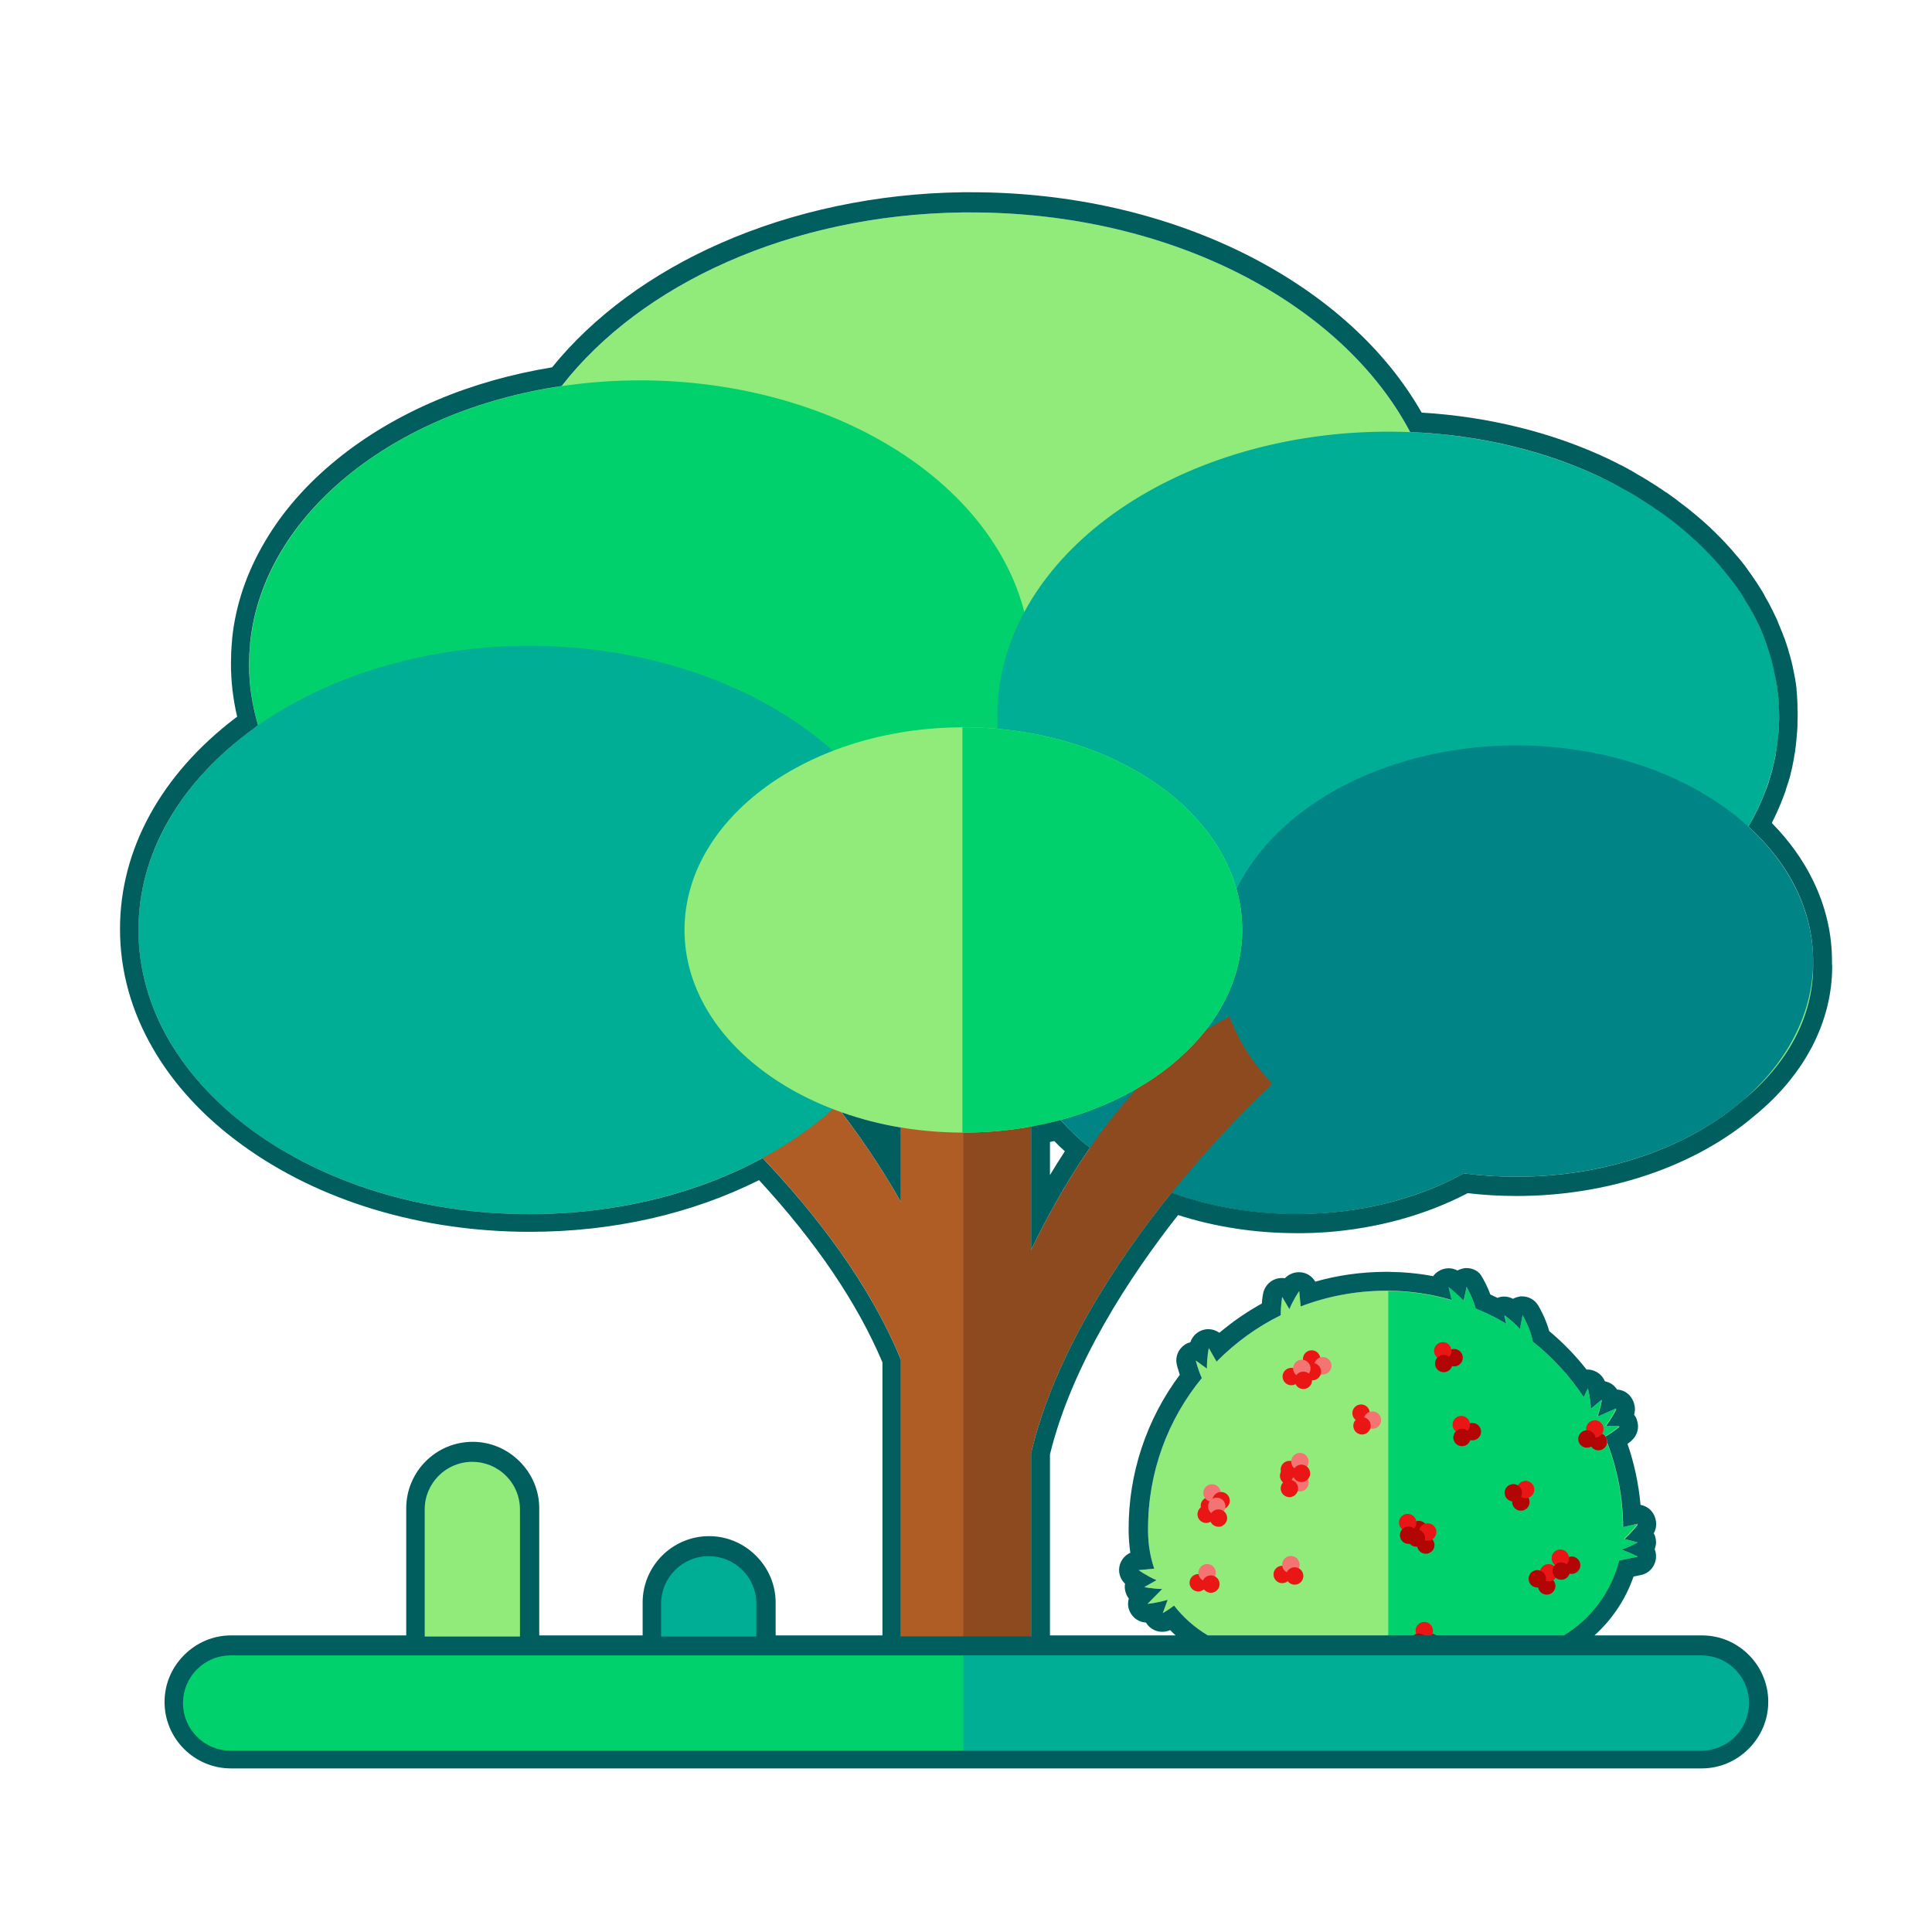 <?xml version="1.0" standalone="no"?>
<!DOCTYPE svg PUBLIC "-//W3C//DTD SVG 1.1//EN" "http://www.w3.org/Graphics/SVG/1.1/DTD/svg11.dtd"><svg t="1607674517540"
  class="icon" viewBox="0 0 1024 1024" version="1.1" xmlns="http://www.w3.org/2000/svg" p-id="13915"
  xmlns:xlink="http://www.w3.org/1999/xlink" width="200" height="200">
  <defs>
    <style type="text/css"></style>
  </defs>
  <path
    d="M860.2 810.2v1.8c0 1.3-0.1 2.6-0.2 3.8 0 0.3 0 0.5-0.1 0.7-0.1 1.6-0.3 3.1-0.5 4.7-0.3 2-0.7 3.9-1.2 5.8-7.2 28.4-32.9 49.2-63.5 49.2H674c-21 0-39.7-9.9-51.7-25.2-0.9-1.1-1.7-2.3-2.5-3.5-0.2-0.2-0.3-0.5-0.5-0.7-1-1.6-2-3.1-2.9-4.8-0.1-0.1-0.1-0.2-0.2-0.4-0.7-1.3-1.3-2.5-1.9-3.8-0.1-0.3-0.3-0.6-0.4-0.9-0.8-1.8-1.5-3.7-2.2-5.7-2-6-3.1-12.3-3.2-19v-1.7c-0.1-30.3 10.6-58.3 28.5-80.1 0.9-1.2 1.9-2.3 2.9-3.4 0.3-0.3 0.6-0.6 0.9-1 1.3-1.5 2.7-2.9 4.1-4.4 9.8-9.9 21.3-18.3 33.9-24.5 1.4-0.7 2.7-1.3 4.1-1.9 0.4-0.2 0.7-0.3 1.1-0.5 1.8-0.8 3.7-1.6 5.5-2.3 13.9-5.3 28.9-8.2 44.6-8.3h1.7c11.6 0.1 22.9 1.8 33.6 4.9 2.1 0.6 4.1 1.3 6.2 2 0.7 0.3 1.5 0.5 2.2 0.8 1.5 0.5 2.9 1.1 4.3 1.7 5.7 2.3 11.2 5.1 16.5 8.2 2.3 1.4 4.6 2.8 6.8 4.3 1 0.7 2 1.4 3 2.2 1.4 1 2.7 2 4 3 10.5 8.3 19.6 18.2 27 29.4 1.3 2 2.6 4.1 3.8 6.2v0.1c0.9 1.5 1.7 3 2.6 4.6 0.1 0.3 0.3 0.5 0.4 0.8 0.6 1.2 1.3 2.5 1.9 3.7 0.4 0.7 0.7 1.5 1 2.2 0.5 1.1 1 2.3 1.5 3.4 6.2 14.8 9.6 31 9.7 48-0.1 0.3-0.1 0.4-0.1 0.6z"
    fill="#90EB7A" p-id="13916"></path>
  <path d="M681.4 702.9c-0.4-8 7.2-18.6 7.2-18.6l1.9 18.6h-9.1z" fill="#90EB7A" p-id="13917"></path>
  <path d="M680.7 707.4c-3.6-7.1-1.1-20-1.1-20l9.4 16.2-8.3 3.8zM641.6 734.5c-3.6-7.1-0.9-20-0.9-20l9.2 16.3-8.3 3.7z"
    fill="#90EB7A" p-id="13918"></path>
  <path
    d="M642.8 738.9c-6.2-5.1-9-17.8-9-17.8l15.1 11-6.1 6.8zM780.7 697.5l-6.8 2.4-1.8 0.6-2.7-11.3-1.6-7s4.4 3.1 8.1 7.3c0.7 0.7 1.3 1.6 1.9 2.4 1.3 1.9 2.3 3.7 2.9 5.6z"
    fill="#90EB7A" p-id="13919"></path>
  <path
    d="M782.8 701.5l-9.1-0.8 0.1-0.8 1.7-8.7 0.3-1.6 1.5-7.4s3.2 5.4 4.8 11.4c0.7 2.7 1.1 5.4 0.7 7.9zM810.4 712.7l-6.8 2.4-1.8 0.6-3.3-13.8-1.1-4.5s4.4 3.1 8.1 7.3c1 1.1 1.9 2.4 2.8 3.6 0.9 1.5 1.7 2.9 2.1 4.4z"
    fill="#90EB7A" p-id="13920"></path>
  <path
    d="M812.5 716.6l-9.1-0.8 0.2-0.8 1.7-8.8 0.3-1.5 1.4-7.4s4.2 7.1 5.4 14c0.2 1.9 0.3 3.7 0.1 5.3zM868.1 808s-3.2 4.3-7.4 8c-0.2 0.2-0.5 0.4-0.7 0.6-1.6 1.4-3.5 2.6-5.3 3.4-0.6 0.3-1.3 0.5-1.9 0.7l-0.4-1-1.9-5.8-0.6-1.8 10.4-2.3 7.8-1.8z"
    fill="#90EB7A" p-id="13921"></path>
  <path
    d="M868 817.5s-3.8 2.2-8.6 3.8h-0.1c-3.3 1.1-7.1 1.9-10.3 1.6h-0.3l0.2-1.5 0.2-1.6 0.6-6 0.8 0.2 9.6 2 0.6 0.1 7.3 1.4z"
    fill="#90EB7A" p-id="13922"></path>
  <path
    d="M868 825l-9.8 2-8.5 1.7-0.6-6-0.2-1.6-0.2-1.5h0.3c1.1-0.1 2.2-0.1 3.3 0 0.7 0.1 1.5 0.2 2.3 0.3 1.6 0.3 3.2 0.7 4.7 1.3h0.1c4.8 1.7 8.6 3.8 8.6 3.8zM842.9 752.9c-0.2 1.1-0.5 2.2-0.9 3.2 0 0.1 0 0.1-0.1 0.2l-0.5-0.2-1.2-0.5-5.1-1.9-1.8-0.7 6-12.3 2.2-4.6s1.4 5.1 1.6 10.7v0.1c0.2 2.1 0.1 4.1-0.2 6z"
    fill="#90EB7A" p-id="13923"></path>
  <path
    d="M849 742.3s-0.7 4.3-2.4 9c-0.1 0.4-0.3 0.7-0.4 1.1-0.5 1.3-1.1 2.5-1.7 3.7s-1.4 2.3-2.2 3.2c-0.4 0.5-0.8 0.9-1.2 1.3l-1.1-1-5.5-5.3 0.6-0.5 8-6.7 5.9-4.8z"
    fill="#90EB7A" p-id="13924"></path>
  <path
    d="M856.7 746.9s-2.3 4.8-5.8 9.3c-0.6 0.7-1.2 1.5-1.9 2.2-1.6 1.6-3.2 3.1-5 4l-1.7-3-1.8-3.3-0.3-0.4-0.7-1.3 3.3-1.5 2.9-1.3 0.8-0.4 10.2-4.3z"
    fill="#90EB7A" p-id="13925"></path>
  <path
    d="M858.4 756.2s-3.5 3-7.9 5.5c-3.1 1.7-6.7 3.3-10 3.4l-0.5-5.5-0.3-3.6H851l7.4 0.2zM622.1 839.5c-8 0.3-18.6-7.3-18.6-7.3l18.6-1.8v9.1z"
    fill="#90EB7A" p-id="13926"></path>
  <path d="M626.5 840.3c-7.1 3.6-20 0.9-20 0.9l16.2-9.3 3.8 8.4z" fill="#90EB7A" p-id="13927"></path>
  <path d="M627.1 843.6c-5.9 5.4-18.9 6.5-18.9 6.5l13.1-13.4 5.8 6.9z" fill="#90EB7A" p-id="13928"></path>
  <path d="M630.9 841.3c-3.1 7.4-14.6 13.7-14.6 13.7l6.4-17.6 8.2 3.9z" fill="#90EB7A" p-id="13929"></path>
  <path
    d="M868 817.5s-3.8 2.2-8.6 3.8c4.7 1.6 8.6 3.8 8.6 3.8l-9.8 2c-7.2 28.4-32.9 49.2-63.5 49.2h-58.9v-192c11.6 0.1 22.9 1.8 33.6 4.9l-1.6-7s4.4 3.1 8.1 7.3l1.4-7.4s3.2 5.4 4.8 11.4c5.7 2.3 11.2 5.1 16.5 8.2l-1.1-4.5s4.4 3.1 8.1 7.3l1.4-7.4s4.2 7.1 5.4 14c10.5 8.3 19.6 18.2 27 29.4l2.2-4.6s1.4 5.1 1.6 10.7v0.1l5.7-4.8s-0.7 4.3-2.4 9l10.1-4.4s-2.3 4.8-5.8 9.3l7.5 0.1s-3.5 3-7.9 5.5c6.2 14.8 9.6 31 9.7 48l7.9-1.8s-3.2 4.3-7.4 8l7.4 1.9z"
    fill="#00D16C" p-id="13930"></path>
  <path d="M780.4 758.8m-4.6 0a4.6 4.6 0 1 0 9.2 0 4.6 4.6 0 1 0-9.2 0Z" fill="#B20606" p-id="13931"></path>
  <path d="M774.5 755.1m-4.6 0a4.6 4.6 0 1 0 9.2 0 4.6 4.6 0 1 0-9.2 0Z" fill="#EA1515" p-id="13932"></path>
  <path d="M774.9 761.9m-4.6 0a4.6 4.6 0 1 0 9.2 0 4.6 4.6 0 1 0-9.2 0Z" fill="#B20606" p-id="13933"></path>
  <path d="M847.2 764.1m-4.6 0a4.6 4.6 0 1 0 9.2 0 4.6 4.6 0 1 0-9.2 0Z" fill="#B20606" p-id="13934"></path>
  <path d="M845.3 757.4m-4.6 0a4.6 4.6 0 1 0 9.2 0 4.6 4.6 0 1 0-9.2 0Z" fill="#EA1515" p-id="13935"></path>
  <path d="M841.1 762.7m-4.6 0a4.6 4.6 0 1 0 9.2 0 4.6 4.6 0 1 0-9.2 0Z" fill="#B20606" p-id="13936"></path>
  <path d="M752 810.7m-4.6 0a4.6 4.6 0 1 0 9.2 0 4.6 4.6 0 1 0-9.2 0Z" fill="#B20606" p-id="13937"></path>
  <path d="M746.1 807m-4.6 0a4.6 4.6 0 1 0 9.2 0 4.6 4.6 0 1 0-9.2 0Z" fill="#EA1515" p-id="13938"></path>
  <path d="M746.6 813.7m-4.6 0a4.6 4.6 0 1 0 9.2 0 4.6 4.6 0 1 0-9.2 0Z" fill="#B20606" p-id="13939"></path>
  <path d="M755.7 818.9m-4.6 0a4.6 4.6 0 1 0 9.2 0 4.6 4.6 0 1 0-9.2 0Z" fill="#B20606" p-id="13940"></path>
  <path d="M756.7 812m-4.6 0a4.6 4.6 0 1 0 9.2 0 4.6 4.6 0 1 0-9.2 0Z" fill="#EA1515" p-id="13941"></path>
  <path d="M750.7 815.2m-4.6 0a4.6 4.6 0 1 0 9.2 0 4.6 4.6 0 1 0-9.2 0Z" fill="#B20606" p-id="13942"></path>
  <path d="M819.8 840.6m-4.6 0a4.6 4.6 0 1 0 9.2 0 4.6 4.6 0 1 0-9.2 0Z" fill="#B20606" p-id="13943"></path>
  <path d="M820.8 833.6m-4.6 0a4.6 4.6 0 1 0 9.2 0 4.6 4.6 0 1 0-9.2 0Z" fill="#EA1515" p-id="13944"></path>
  <path d="M814.8 836.8m-4.6 0a4.6 4.6 0 1 0 9.2 0 4.6 4.6 0 1 0-9.2 0Z" fill="#B20606" p-id="13945"></path>
  <path d="M695.2 720.3m-4.6 0a4.6 4.6 0 1 0 9.2 0 4.6 4.6 0 1 0-9.2 0Z" fill="#EA1515" p-id="13946"></path>
  <path d="M701.1 723.9m-4.6 0a4.6 4.6 0 1 0 9.2 0 4.6 4.6 0 1 0-9.2 0Z" fill="#F47373" p-id="13947"></path>
  <path d="M695.6 727m-4.6 0a4.6 4.6 0 1 0 9.2 0 4.6 4.6 0 1 0-9.2 0Z" fill="#EA1515" p-id="13948"></path>
  <path d="M721.4 749m-4.6 0a4.6 4.6 0 1 0 9.2 0 4.6 4.6 0 1 0-9.2 0Z" fill="#EA1515" p-id="13949"></path>
  <path d="M727.4 752.7m-4.6 0a4.6 4.6 0 1 0 9.2 0 4.6 4.6 0 1 0-9.2 0Z" fill="#F47373" p-id="13950"></path>
  <path d="M721.9 755.7m-4.6 0a4.6 4.6 0 1 0 9.2 0 4.6 4.6 0 1 0-9.2 0Z" fill="#EA1515" p-id="13951"></path>
  <path d="M683 782.2m-4.6 0a4.6 4.6 0 1 0 9.2 0 4.6 4.6 0 1 0-9.2 0Z" fill="#EA1515" p-id="13952"></path>
  <path d="M689 785.9m-4.6 0a4.6 4.6 0 1 0 9.2 0 4.6 4.6 0 1 0-9.2 0Z" fill="#F47373" p-id="13953"></path>
  <path d="M683.4 788.9m-4.6 0a4.6 4.6 0 1 0 9.2 0 4.6 4.6 0 1 0-9.2 0Z" fill="#EA1515" p-id="13954"></path>
  <path d="M684.4 729.6m-4.6 0a4.6 4.6 0 1 0 9.2 0 4.6 4.6 0 1 0-9.2 0Z" fill="#EA1515" p-id="13955"></path>
  <path d="M690 725.3m-4.6 0a4.6 4.6 0 1 0 9.2 0 4.6 4.6 0 1 0-9.2 0Z" fill="#F47373" p-id="13956"></path>
  <path d="M690.8 731.6m-4.6 0a4.6 4.6 0 1 0 9.2 0 4.6 4.6 0 1 0-9.2 0Z" fill="#EA1515" p-id="13957"></path>
  <path d="M683.4 778.9m-4.6 0a4.6 4.6 0 1 0 9.2 0 4.6 4.6 0 1 0-9.2 0Z" fill="#EA1515" p-id="13958"></path>
  <path d="M689 774.7m-4.6 0a4.6 4.6 0 1 0 9.2 0 4.6 4.6 0 1 0-9.2 0Z" fill="#F47373" p-id="13959"></path>
  <path d="M689.8 780.9m-4.6 0a4.6 4.6 0 1 0 9.2 0 4.6 4.6 0 1 0-9.2 0Z" fill="#EA1515" p-id="13960"></path>
  <path d="M641 798.1m-4.6 0a4.6 4.6 0 1 0 9.2 0 4.6 4.6 0 1 0-9.2 0Z" fill="#EA1515" p-id="13961"></path>
  <path d="M642.4 791.3m-4.6 0a4.6 4.6 0 1 0 9.2 0 4.6 4.6 0 1 0-9.2 0Z" fill="#F47373" p-id="13962"></path>
  <path d="M647.2 795.4m-4.6 0a4.6 4.6 0 1 0 9.2 0 4.6 4.6 0 1 0-9.2 0Z" fill="#EA1515" p-id="13963"></path>
  <path d="M679.6 834.5m-4.6 0a4.6 4.6 0 1 0 9.2 0 4.6 4.6 0 1 0-9.2 0Z" fill="#EA1515" p-id="13964"></path>
  <path d="M684.2 829.3m-4.6 0a4.6 4.6 0 1 0 9.2 0 4.6 4.6 0 1 0-9.2 0Z" fill="#F47373" p-id="13965"></path>
  <path d="M686.2 835.3m-4.6 0a4.6 4.6 0 1 0 9.2 0 4.6 4.6 0 1 0-9.2 0Z" fill="#EA1515" p-id="13966"></path>
  <path d="M635.1 838.9m-4.6 0a4.6 4.6 0 1 0 9.2 0 4.6 4.6 0 1 0-9.2 0Z" fill="#EA1515" p-id="13967"></path>
  <path d="M639.8 833.6m-4.6 0a4.6 4.6 0 1 0 9.2 0 4.6 4.6 0 1 0-9.2 0Z" fill="#F47373" p-id="13968"></path>
  <path d="M641.8 839.6m-4.6 0a4.6 4.6 0 1 0 9.2 0 4.6 4.6 0 1 0-9.2 0Z" fill="#EA1515" p-id="13969"></path>
  <path d="M770.7 719.6m-4.6 0a4.6 4.6 0 1 0 9.2 0 4.6 4.6 0 1 0-9.2 0Z" fill="#B20606" p-id="13970"></path>
  <path d="M764.7 716m-4.6 0a4.6 4.6 0 1 0 9.2 0 4.6 4.6 0 1 0-9.2 0Z" fill="#EA1515" p-id="13971"></path>
  <path d="M765.2 722.7m-4.6 0a4.6 4.6 0 1 0 9.2 0 4.6 4.6 0 1 0-9.2 0Z" fill="#B20606" p-id="13972"></path>
  <path d="M806.1 796.1m-4.6 0a4.6 4.6 0 1 0 9.2 0 4.6 4.6 0 1 0-9.2 0Z" fill="#B20606" p-id="13973"></path>
  <path d="M808.6 789.5m-4.6 0a4.6 4.6 0 1 0 9.2 0 4.6 4.6 0 1 0-9.2 0Z" fill="#EA1515" p-id="13974"></path>
  <path d="M802.1 791.2m-4.6 0a4.6 4.6 0 1 0 9.2 0 4.6 4.6 0 1 0-9.2 0Z" fill="#B20606" p-id="13975"></path>
  <path d="M758.3 870.4m-4.6 0a4.6 4.6 0 1 0 9.2 0 4.6 4.6 0 1 0-9.2 0Z" fill="#B20606" p-id="13976"></path>
  <path d="M754.9 864.3m-4.6 0a4.6 4.6 0 1 0 9.2 0 4.6 4.6 0 1 0-9.2 0Z" fill="#EA1515" p-id="13977"></path>
  <path d="M752 870.4m-4.6 0a4.6 4.6 0 1 0 9.2 0 4.6 4.6 0 1 0-9.2 0Z" fill="#B20606" p-id="13978"></path>
  <path d="M833 829.6m-4.6 0a4.6 4.6 0 1 0 9.2 0 4.6 4.6 0 1 0-9.2 0Z" fill="#B20606" p-id="13979"></path>
  <path d="M827 825.9m-4.6 0a4.6 4.6 0 1 0 9.2 0 4.6 4.6 0 1 0-9.2 0Z" fill="#EA1515" p-id="13980"></path>
  <path d="M827.5 832.7m-4.6 0a4.6 4.6 0 1 0 9.2 0 4.6 4.6 0 1 0-9.2 0Z" fill="#B20606" p-id="13981"></path>
  <path d="M639.3 802.6m-4.6 0a4.6 4.6 0 1 0 9.2 0 4.6 4.6 0 1 0-9.2 0Z" fill="#EA1515" p-id="13982"></path>
  <path d="M644.9 798.4m-4.6 0a4.6 4.6 0 1 0 9.2 0 4.6 4.6 0 1 0-9.2 0Z" fill="#F47373" p-id="13983"></path>
  <path d="M645.8 804.6m-4.6 0a4.6 4.6 0 1 0 9.2 0 4.6 4.6 0 1 0-9.2 0Z" fill="#EA1515" p-id="13984"></path>
  <path
    d="M250.4 923.2c-8.3 0-15.9-3.4-21.4-8.9s-8.9-13-8.9-21.4V800c0-16.7 13.5-30.2 30.2-30.2 8.3 0 15.9 3.4 21.4 8.9s8.9 13 8.9 21.4V893c0.1 16.6-13.5 30.2-30.2 30.2z"
    fill="#90EB7A" p-id="13985"></path>
  <path
    d="M375.7 923.2c-8.3 0-15.9-3.4-21.4-8.9s-8.9-13-8.9-21.4V850c0-16.7 13.5-30.2 30.2-30.2 8.3 0 15.9 3.4 21.4 8.9s8.9 13 8.9 21.4V893c0.1 16.6-13.5 30.2-30.2 30.2z"
    fill="#00AD95" p-id="13986"></path>
  <path
    d="M546.5 353.6V899c0 6.2-5.1 11.3-11.3 11.3h-46.4c-6.2 0-11.3-5.1-11.3-11.3V353.6c0-6.2 5.1-11.3 11.3-11.3h46.4c6.2-0.1 11.3 5 11.3 11.3z"
    fill="#B05C25" p-id="13987"></path>
  <path d="M546.5 353.6V899c0 6.2-5.1 11.3-11.3 11.3h-24.6v-568h24.6c6.2-0.1 11.3 5 11.3 11.3z" fill="#8E4A1F"
    p-id="13988"></path>
  <path
    d="M961 512c0 59.3-66.2 107.4-147.8 107.4-10.1 0-19.9-0.7-29.4-2.1-25.9 16.3-59.7 26.2-96.7 26.2-30.8 0-59.4-6.9-83-18.5 37.2-189.6-202.8-173.8-201.8-10.3-34.2 18.1-76.2 28.7-121.7 28.7-114.5 0-207.2-67.4-207.2-150.6 0-42.6 24.3-81 63.5-108.4-3.1-10.4-4.8-21.2-4.8-32.3 0-72.8 71.1-133.6 165.7-147.5 42-54 121.3-90.8 212.4-92h4.5c106.3 0 197 48.4 232.7 116.5C856.4 233.4 943 299 943 379.4c0 22.1-6.6 43.2-18.4 62.1C947.3 460.4 961 485 961 512z"
    fill="#90EB7A" p-id="13989"></path>
  <path d="M132.1 352.2a207.2 150.6 0 1 0 414.4 0 207.2 150.6 0 1 0-414.4 0Z" fill="#00D16C" p-id="13990"></path>
  <path d="M539.2 536.1a147.8 107.4 0 1 0 295.6 0 147.8 107.4 0 1 0-295.6 0Z" fill="#008486" p-id="13991"></path>
  <path d="M528.6 379.4a207.2 150.6 0 1 0 414.4 0 207.2 150.6 0 1 0-414.4 0Z" fill="#00AD95" p-id="13992"></path>
  <path d="M672.9 576S554.4 683.4 542.5 793.3l-7.1-62.4-3.2-34.8s39.4-112.9 114.1-154.4 26.6 34.3 26.6 34.3z"
    fill="#8E4A1F" p-id="13993"></path>
  <path d="M334.2 551s129.6 93.8 153.4 201.6l0.2-62.8-0.7-34.9S435.5 547 356.7 514s-22.5 37-22.5 37z" fill="#B05C25"
    p-id="13994"></path>
  <path d="M646.4 509.4a157.3 114.3 0 1 0 314.6 0 157.3 114.3 0 1 0-314.6 0Z" fill="#008486" p-id="13995"></path>
  <path d="M73.4 492.9a207.2 150.6 0 1 0 414.4 0 207.2 150.6 0 1 0-414.4 0Z" fill="#00AD95" p-id="13996"></path>
  <path
    d="M658.4 492.9c0 59.3-66.2 107.4-147.8 107.4h-0.5c-81.4-0.2-147.3-48.2-147.3-107.4s65.9-107.2 147.3-107.4h0.5c81.6 0 147.8 48 147.8 107.4z"
    fill="#90EB7A" p-id="13997"></path>
  <path d="M658.4 492.9c0 59.3-66.2 107.4-147.8 107.4h-0.5V385.5h0.5c81.6 0 147.8 48 147.8 107.4z" fill="#00D16C"
    p-id="13998"></path>
  <path
    d="M932 902.6c0 8.3-3.4 15.9-8.9 21.4s-13 8.9-21.4 8.9H122.2c-16.7 0-30.2-13.5-30.2-30.2 0-8.3 3.4-15.9 8.9-21.4s13-8.9 21.4-8.9h779.5c16.7 0 30.2 13.5 30.2 30.2z"
    fill="#00D16C" p-id="13999"></path>
  <path d="M932 902.6c0 8.3-3.4 15.9-8.9 21.4s-13 8.9-21.4 8.9H510.6v-60.5h391.2c16.7 0 30.2 13.5 30.2 30.2z"
    fill="#00AD95" p-id="14000"></path>
  <path
    d="M971 510.6v-1.2c0-14.7-3.4-29.1-10.1-42.8-5.3-10.9-12.6-21-21.8-30.4 2.2-4.4 4.2-8.8 5.9-13.3 0.5-1.3 1-2.7 1.5-4v-0.3c0.4-1.3 0.9-2.6 1.3-3.9l0.1-0.3c0.4-1.2 0.7-2.5 1.1-3.8v-0.1l0.1-0.5c0.3-1.2 0.6-2.4 0.9-3.7v-0.2l0.1-0.5c0.2-1.1 0.5-2.3 0.7-3.5v-0.2c0-0.2 0.1-0.4 0.1-0.6 0.2-1.1 0.4-2.2 0.6-3.4v-0.3c0-0.2 0.1-0.5 0.1-0.7 0.1-1 0.3-2 0.4-3.3v-0.3c0-0.3 0.1-0.5 0.1-0.8 0.1-1.1 0.2-2.3 0.3-3.2v-0.3c0-0.3 0-0.6 0.1-0.8 0.1-1.1 0.1-2.2 0.2-3.3v-1.1c0-1.5 0.1-3 0.1-4.4 0-1.4 0-2.8-0.1-4.2v-1.5c0-0.9-0.1-1.8-0.1-2.7 0-0.4-0.1-0.7-0.1-1.1v-0.8c-0.1-0.8-0.1-1.5-0.2-2.3 0-0.4-0.1-0.7-0.1-1.1v-0.8c-0.1-0.8-0.2-1.5-0.3-2.3 0-0.4-0.1-0.7-0.2-1.1l-0.1-0.5v-0.2c-0.1-0.8-0.2-1.6-0.4-2.3-0.1-0.4-0.1-0.7-0.2-1.1l-0.1-0.4c-0.2-0.9-0.3-1.7-0.5-2.5-0.1-0.4-0.2-0.7-0.2-1.1l-0.1-0.4c-0.2-0.8-0.4-1.7-0.6-2.5-0.1-0.3-0.2-0.7-0.3-1.1l-0.1-0.4c-0.2-0.8-0.4-1.7-0.7-2.5-0.1-0.3-0.2-0.7-0.3-1l-0.1-0.4c-0.2-0.9-0.5-1.7-0.8-2.6-0.1-0.3-0.2-0.7-0.3-1l-0.1-0.3c-0.3-0.9-0.6-1.7-0.9-2.6-0.1-0.3-0.2-0.7-0.4-1l-0.1-0.2c-0.3-0.9-0.6-1.8-1-2.6-0.1-0.3-0.3-0.7-0.4-1l-0.1-0.2c-0.3-0.9-0.7-1.8-1.1-2.7-0.1-0.3-0.3-0.7-0.4-1v-0.1l-1.2-2.7c-0.2-0.3-0.3-0.7-0.5-1-0.4-0.9-0.9-1.8-1.3-2.7-0.2-0.3-0.3-0.7-0.5-1-0.5-0.9-0.9-1.8-1.4-2.7-0.2-0.3-0.3-0.6-0.5-0.9-0.5-0.9-1-1.8-1.6-2.8v-0.1c-0.1-0.2-0.3-0.5-0.4-0.8-0.5-0.9-1.1-1.8-1.7-2.8l-0.1-0.2-0.4-0.6c-0.6-0.9-1.2-1.8-1.8-2.8l-0.1-0.2-0.3-0.4c-0.6-0.9-1.3-1.9-2-2.9l-0.1-0.2-0.3-0.4c-0.7-1-1.4-1.9-2.1-2.9l-0.1-0.2-0.2-0.3c-0.7-1-1.5-2-2.3-3l-0.1-0.1-0.2-0.3c-0.8-1-1.6-2-2.5-3l-0.2-0.2c-0.9-1.1-1.8-2.1-2.7-3.2l-0.1-0.1c-7.6-8.6-16.3-16.7-26-24-0.1-0.1-0.2-0.2-0.3-0.2l-0.1-0.1c-1.1-0.9-2.2-1.6-3.1-2.4-0.2-0.2-0.5-0.3-0.7-0.5l-0.4-0.3c-0.8-0.6-1.7-1.2-2.5-1.8-0.4-0.3-0.8-0.5-1.1-0.8l-0.5-0.3-0.4-0.2c-0.6-0.4-1.2-0.8-1.7-1.2s-1-0.7-1.6-1l-0.4-0.3-0.4-0.3c-0.4-0.3-0.9-0.6-1.4-0.9-0.7-0.5-1.4-0.9-2.1-1.3l-0.2-0.1-0.4-0.3c-0.4-0.2-0.7-0.5-1.1-0.7-0.9-0.5-1.8-1-2.6-1.6l-0.4-0.2c-0.3-0.2-0.6-0.3-0.9-0.5-1-0.6-2-1.1-2.9-1.7l-0.3-0.2c-0.2-0.1-0.5-0.3-0.7-0.4-1.1-0.6-2.2-1.2-3.2-1.8l-0.2-0.1-0.5-0.3c-1.1-0.6-2.3-1.2-3.6-1.8l-0.2-0.1-0.3-0.2c-1.2-0.6-2.6-1.3-3.9-1.9l-0.1-0.1c-29.9-14.3-64.4-22.9-100-25-19.1-33.5-50.6-62.1-91.4-83-43.4-22.1-94.3-33.8-147.3-33.8h-4.6c-45.4 0.6-89.8 10-128.5 27.1-36.6 16.1-67.3 38.8-89.1 65.7-21.4 3.5-42 9.3-61.1 17.4-19.9 8.4-37.9 19.1-53.3 31.7-15.7 12.8-28.4 27.3-37.7 43.1-9.8 16.5-15.7 33.9-17.5 51.9v0.3c-0.1 1.3-0.2 2.6-0.3 3.8v0.4c-0.1 1.3-0.2 2.5-0.2 3.8v0.4c0 1.5-0.1 2.8-0.1 4.1v0.1c0 9.5 1.1 18.9 3.3 28.2-0.2 0.1-0.4 0.3-0.6 0.4l-0.1 0.1-0.3 0.2c-39.4 30-61.1 69.7-61.1 111.7v0.1c0 22.1 5.9 43.5 17.6 63.6 11.1 19.1 27 36.3 47.2 50.9 40.8 29.7 94.9 46 152.4 46 43.8 0 85.6-9.4 121.5-27.4 30.4 33 52.3 65.5 65.4 96.6v144.7h-56.6v-17.3c0-9.4-3.7-18.2-10.4-24.9-6.7-6.7-15.5-10.4-24.9-10.4-19.4 0-35.2 15.8-35.2 35.2v17.4h-54.8v-67.3c0-9.4-3.7-18.2-10.4-24.9-6.7-6.7-15.5-10.4-24.9-10.4-19.4 0-35.2 15.8-35.2 35.2v67.4h-92.8c-9.4 0-18.2 3.7-24.9 10.4-6.7 6.7-10.4 15.5-10.4 24.9 0 19.4 15.8 35.2 35.2 35.2h779.5c9.4 0 18.2-3.7 24.9-10.4 6.7-6.7 10.4-15.5 10.4-24.9 0-4.4-0.8-8.7-2.4-12.7-1.5-4-3.8-7.7-6.8-11-0.8-0.8-1.5-1.6-2.4-2.4-2.1-1.9-4.4-3.5-6.9-4.9-2.4-1.3-4.9-2.3-7.5-3-0.8-0.2-1.5-0.4-2.2-0.5-2.3-0.5-4.7-0.7-7.1-0.7h-56.8c9.2-8.3 16.5-19 20.7-31.2l3.9-0.8c4.1-0.8 7.2-4.1 7.9-8.3 0.1-0.4 0.1-0.8 0.1-1.2 0.1-1.5-0.2-2.9-0.7-4.2 0.6-1.6 0.9-3.3 0.6-5.1-0.2-1.2-0.5-2.3-1.1-3.3 0.8-1.4 1.3-3.1 1.3-4.8 0-1-0.2-2-0.4-3-0.3-1-0.7-2-1.3-2.9-1.5-2.4-4-3.9-6.6-4.4-1-11.1-3.3-21.9-6.9-32.3 1.2-0.9 1.9-1.5 2.1-1.7 3.1-2.7 4.3-7 2.9-10.9 0-0.1-0.1-0.2-0.1-0.3-0.3-1-0.8-1.8-1.4-2.6 0.6-1.9 0.6-3.9 0-5.8-0.4-1.6-1.3-3.2-2.5-4.5-1.7-1.8-4.1-2.9-6.5-3-0.9-1.3-2-2.5-3.5-3.3-0.9-0.5-2-0.9-3-1.1-1.4-3.4-4.6-5.8-8.4-6.2h-1.3c-5.9-7.5-12.5-14.3-19.8-20.4-1.9-6.9-5.3-12.7-5.8-13.5-1.8-3.1-5.1-4.9-8.6-4.9-0.6 0-1.2 0-1.7 0.2-1.1 0.2-2.2 0.6-3.1 1.1-1.5-0.8-3.1-1.2-4.7-1.2-1.2 0-2.4 0.2-3.5 0.7-1.3-0.6-2.5-1.2-3.8-1.8-1.8-4.9-4-8.6-4.3-9.1-1.5-3.1-4.8-4.9-8.3-4.9-0.6 0-1.2 0-1.7 0.2-1.1 0.2-2.2 0.6-3.1 1.1-1.5-0.8-3.1-1.2-4.7-1.2-1.9 0-3.9 0.6-5.6 1.7-1 0.7-1.9 1.5-2.6 2.5-7.8-1.5-15.8-2.2-23.8-2.3H734h-0.1c-12.6 0.1-24.9 1.8-36.8 5.2-1.3-2.3-3.5-4-6.1-4.7-0.9-0.2-1.7-0.3-2.6-0.3-2.8 0-5.5 1.2-7.4 3.2-0.5-0.1-1.1-0.1-1.6-0.1-0.6 0-1.1 0-1.7 0.1-4.1 0.7-7.4 3.9-8.2 8-0.1 0.3-0.5 2.4-0.7 5.4-8 4.4-15.5 9.6-22.5 15.5-1.7-1.2-3.7-1.9-5.9-1.9-0.5 0-1 0-1.5 0.1-3.8 0.6-6.8 3.3-8 6.8-1 0.3-2 0.7-2.9 1.3-3.5 2.3-5.2 6.5-4.3 10.5 0.1 0.4 0.6 2.5 1.6 5.5-17.6 23.5-27.2 52.3-27.1 81.8v1.8c0.1 3.6 0.4 7.2 0.9 10.7-2.7 1.2-4.8 3.6-5.6 6.5-1 3.6 0.1 7.4 2.8 9.9-0.2 1.1-0.2 2.2 0 3.3 0.3 1.7 1 3.3 2 4.6-0.7 2.3-0.5 4.8 0.6 7 1.6 3.4 4.9 5.5 8.5 5.7 0.5 0.9 1.3 1.8 2.1 2.5 1.9 1.6 4.2 2.4 6.5 2.4 1.4 0 2.9-0.3 4.2-0.9 1 1 1.9 1.9 2.9 2.8h-66.6v-95.9C568.2 723 599 676.3 624.4 644c17.8 5.7 36.7 8.9 56.2 9.5h0.8c2.1 0.1 3.9 0.1 5.5 0.1h4.1c1.2 0 2.5-0.1 3.8-0.1h0.2c1.3 0 2.5-0.1 3.8-0.2h0.3c1.2-0.1 2.5-0.1 3.7-0.2h0.1c27-2 52.8-9.1 75-20.7 8.5 1 17.2 1.5 25.9 1.5 48.4 0 94.4-15.5 126.1-42.5 26.5-21.6 41.2-49.8 41.2-79.2l-0.1-1.6zM350.4 850c0-13.9 11.3-25.2 25.2-25.2 6.7 0 13.1 2.6 17.9 7.4s7.4 11.1 7.4 17.9v17.3h-50.5V850z m-125.3-50c0-13.9 11.3-25.2 25.2-25.2 6.7 0 13.1 2.6 17.9 7.4s7.4 11.1 7.4 17.9v67.3h-50.5V800z m397.2 51c-3.2 2.4-6 4-6 4l2.6-7.1c-5.4 1.7-10.7 2.2-10.7 2.2l7.8-7.9c-5.1-0.1-9.5-1-9.5-1l6.5-3.7c-5.2-2.2-9.5-5.3-9.5-5.3l8.3-0.8c0-0.1 0-0.1-0.1-0.2-2-6-3.1-12.3-3.2-19v-1.7c-0.1-30.3 10.6-58.3 28.5-80.1-2.2-4.8-3.2-9.3-3.2-9.3l5.9 4.3c-0.1-5.7 1-10.9 1-10.9l4.1 7.2 0.1-0.1c9.8-9.9 21.3-18.3 33.9-24.5 0-5.2 0.8-9.7 0.8-9.7l3.8 6.5c2.1-5.2 5.2-9.6 5.2-9.6l0.8 8.1h0.1c13.9-5.3 28.9-8.2 44.6-8.3h1.7c11.6 0.1 22.9 1.8 33.6 4.9l-1.6-6.8s1.1 0.8 2.6 2.1 3.5 3.1 5.4 5.1l1.2-5.8 0.3-1.5s3.2 5.4 4.8 11.4c2.8 1.2 5.7 2.4 8.4 3.8 2.7 1.3 5.3 2.8 7.9 4.3l-1-4.2s0.1 0 0.2 0.1l-0.1-0.3s4.4 3.1 8.1 7.3l1.4-7.4s4.2 7.1 5.4 14c10.5 8.3 19.6 18.2 27 29.4l2.1-4.4 0.1-0.2s1.4 5.1 1.6 10.7v0.1l5.7-4.8s0 0.2-0.1 0.6l0.2-0.2s-0.7 4-2.2 8.5l9.8-4.3-0.3 0.6 0.4-0.2c-0.1 0.3-2.3 4.6-5.5 8.9l7.1 0.1-0.3 0.3h0.4s-3.3 2.8-7.5 5.2c0.5 0.8 0.9 1.7 0.9 2.7v0.4c5.4 13.9 8.4 29.1 8.5 44.9l7.7-1.8s-0.1 0.2-0.4 0.5l0.5-0.1s-3 4.1-7.1 7.7l7 1.8s-3.7 2.2-8.5 3.8c4.7 1.7 8.5 3.7 8.5 3.7h-0.1c0.1 0 0.1 0.1 0.1 0.1l-9.8 2c-4.3 16.8-15 31-29.4 39.7H640.2c-6.9-4.1-13-9.5-17.9-15.8z m16 26.4h263.5c1.7 0 3.4 0.2 5.1 0.5 0.5 0.1 1 0.2 1.6 0.4 1.9 0.5 3.7 1.2 5.4 2.2 1.8 1 3.4 2.1 4.9 3.5 0.6 0.5 1.2 1.1 1.7 1.7 4.2 4.6 6.5 10.7 6.5 16.9 0 6.7-2.6 13.1-7.4 17.9-4.8 4.8-11.1 7.4-17.9 7.4H122.2c-13.9 0-25.2-11.3-25.2-25.2 0-6.7 2.6-13.1 7.4-17.9 4.8-4.8 11.1-7.4 17.9-7.4h516zM961 512c0 27.5-14.2 52.5-37.6 71.5-28.8 24.6-71.8 40.2-119.7 40.2-9.5 0-18.8-0.6-27.8-1.8-20.9 11.5-46.2 19-73.8 21h-0.1c-1.2 0.1-2.4 0.2-3.6 0.2h-0.2c-1.2 0.1-2.3 0.1-3.5 0.2h-0.2c-1.2 0-2.5 0.1-3.7 0.1H687c-1.8 0-3.5 0-5.2-0.1h-0.8c-21.5-0.6-41.8-4.6-60-11.2-29.2 36.2-62.2 86-74.5 138.1v97.1h-69V720.8c-16.6-40.6-45.6-77.8-73.3-107-34.5 18.7-77.3 29.7-123.6 29.7-114.4 0-207.2-67.4-207.2-150.6v-0.1c0-40.2 21.7-76.7 57.1-103.7 0.1-0.1 0.3-0.2 0.4-0.3 1-0.8 2-1.5 3-2.2 0.3-0.2 0.6-0.4 0.9-0.7 0.7-0.5 1.3-1 2-1.5-3.1-10.4-4.8-21.2-4.8-32.2v-0.1c0-1.2 0-2.5 0.1-3.7v-0.3c0-1.2 0.1-2.3 0.2-3.5v-0.4c0.1-1.2 0.2-2.3 0.3-3.5v-0.2c7.1-67.6 75.6-122.7 165.1-135.9 42-54 121.3-90.8 212.4-92h4.5c106.4 0 197 48.4 232.8 116.4 37.5 1.5 72.3 10.2 101.8 24.3l0.1 0.1c1.3 0.6 2.5 1.2 3.7 1.8 0.1 0.1 0.3 0.2 0.4 0.2 1.1 0.6 2.3 1.2 3.4 1.8 0.2 0.1 0.5 0.2 0.7 0.4 1 0.6 2.1 1.1 3.1 1.7 0.3 0.2 0.6 0.4 1 0.5 0.9 0.5 1.9 1.1 2.8 1.6 0.4 0.2 0.8 0.5 1.2 0.7 0.8 0.5 1.7 1 2.5 1.5 0.5 0.3 1 0.6 1.4 0.9 0.7 0.5 1.5 0.9 2.2 1.4 0.6 0.4 1.1 0.7 1.7 1.1 0.6 0.4 1.3 0.8 1.9 1.2 0.7 0.5 1.3 0.9 2 1.4 0.5 0.3 1 0.7 1.5 1 0.8 0.6 1.6 1.1 2.4 1.7 0.4 0.3 0.7 0.5 1.1 0.8 1 0.7 2 1.5 3 2.2 0.1 0.1 0.3 0.2 0.4 0.3 9.1 7 17.3 14.6 24.5 22.7 0 0 0 0.1 0.1 0.1 0.9 1 1.7 2 2.5 3 0.1 0.1 0.1 0.2 0.2 0.2 0.8 1 1.6 1.9 2.3 2.9l0.3 0.3c0.7 0.9 1.5 1.8 2.2 2.8 0.1 0.2 0.2 0.3 0.3 0.4 0.7 0.9 1.3 1.8 2 2.7 0.1 0.2 0.2 0.4 0.4 0.5l1.8 2.7c0.1 0.2 0.3 0.4 0.4 0.6 0.6 0.9 1.1 1.8 1.7 2.7 0.1 0.2 0.3 0.5 0.4 0.7 0.5 0.9 1 1.7 1.6 2.6 0.1 0.3 0.3 0.5 0.5 0.8 0.5 0.8 1 1.7 1.4 2.6 0.2 0.3 0.3 0.6 0.5 0.8 0.5 0.8 0.9 1.7 1.3 2.5 0.2 0.3 0.3 0.6 0.5 0.9 0.4 0.8 0.8 1.7 1.2 2.5 0.2 0.3 0.3 0.6 0.5 1 0.4 0.8 0.8 1.7 1.1 2.5 0.2 0.3 0.3 0.7 0.4 1 0.4 0.8 0.7 1.6 1 2.4 0.1 0.4 0.3 0.7 0.4 1.1l0.9 2.4c0.1 0.4 0.3 0.8 0.4 1.2 0.3 0.8 0.5 1.6 0.8 2.4 0.1 0.4 0.3 0.8 0.4 1.2 0.2 0.8 0.5 1.6 0.7 2.4 0.1 0.4 0.2 0.8 0.4 1.3l0.6 2.4c0.1 0.4 0.2 0.9 0.3 1.3 0.2 0.8 0.4 1.5 0.5 2.3 0.1 0.5 0.2 0.9 0.3 1.4 0.2 0.8 0.3 1.5 0.5 2.3 0.1 0.5 0.2 0.9 0.3 1.4 0.1 0.8 0.2 1.6 0.4 2.3 0.1 0.5 0.2 1 0.2 1.4 0.1 0.8 0.2 1.6 0.3 2.3 0.1 0.5 0.1 1 0.2 1.4 0.1 0.8 0.1 1.6 0.2 2.4 0 0.5 0.1 0.9 0.1 1.4 0.1 0.9 0.1 1.7 0.1 2.6 0 0.4 0 0.8 0.1 1.2 0 1.3 0.1 2.5 0.1 3.8 0 1.3 0 2.7-0.1 4v1c0 1-0.1 2-0.2 3 0 0.4-0.1 0.7-0.1 1.1-0.1 1-0.2 2-0.3 2.9 0 0.3-0.1 0.7-0.1 1-0.1 1-0.2 2-0.4 3 0 0.3-0.1 0.6-0.1 0.9-0.2 1-0.3 2.1-0.5 3.1 0 0.2-0.1 0.5-0.1 0.8-0.2 1.1-0.4 2.2-0.7 3.2 0 0.2-0.1 0.4-0.1 0.6-0.3 1.1-0.5 2.2-0.8 3.3 0 0.2-0.1 0.3-0.1 0.5-0.3 1.2-0.6 2.3-1 3.5 0 0.1-0.1 0.2-0.1 0.4-0.4 1.2-0.8 2.4-1.1 3.6 0 0.1 0 0.1-0.1 0.2-0.4 1.3-0.9 2.5-1.4 3.8-2.4 6.4-5.4 12.7-9 18.8 21.5 19.5 34.3 44.3 34.3 71.3v2.6z"
    fill="#005E5E" p-id="14001"></path>
  <path
    d="M477.5 637v-39.4c-11-1.8-21.6-4.6-31.5-8.1 13.8 18 24.5 35.2 31.5 47.5zM562.1 593.6c-5.1 1.4-10.3 2.5-15.6 3.5v65.4c7.5-15.6 17.9-35 31.2-54.2-5.8-4.5-11-9.5-15.6-14.7z m-5.6 29.2v-17.5c0.8-0.2 1.5-0.4 2.3-0.5 1.8 1.9 3.7 3.7 5.6 5.4-2.7 4.1-5.3 8.3-7.9 12.6z"
    fill="#005E5E" p-id="14002"></path>
</svg>